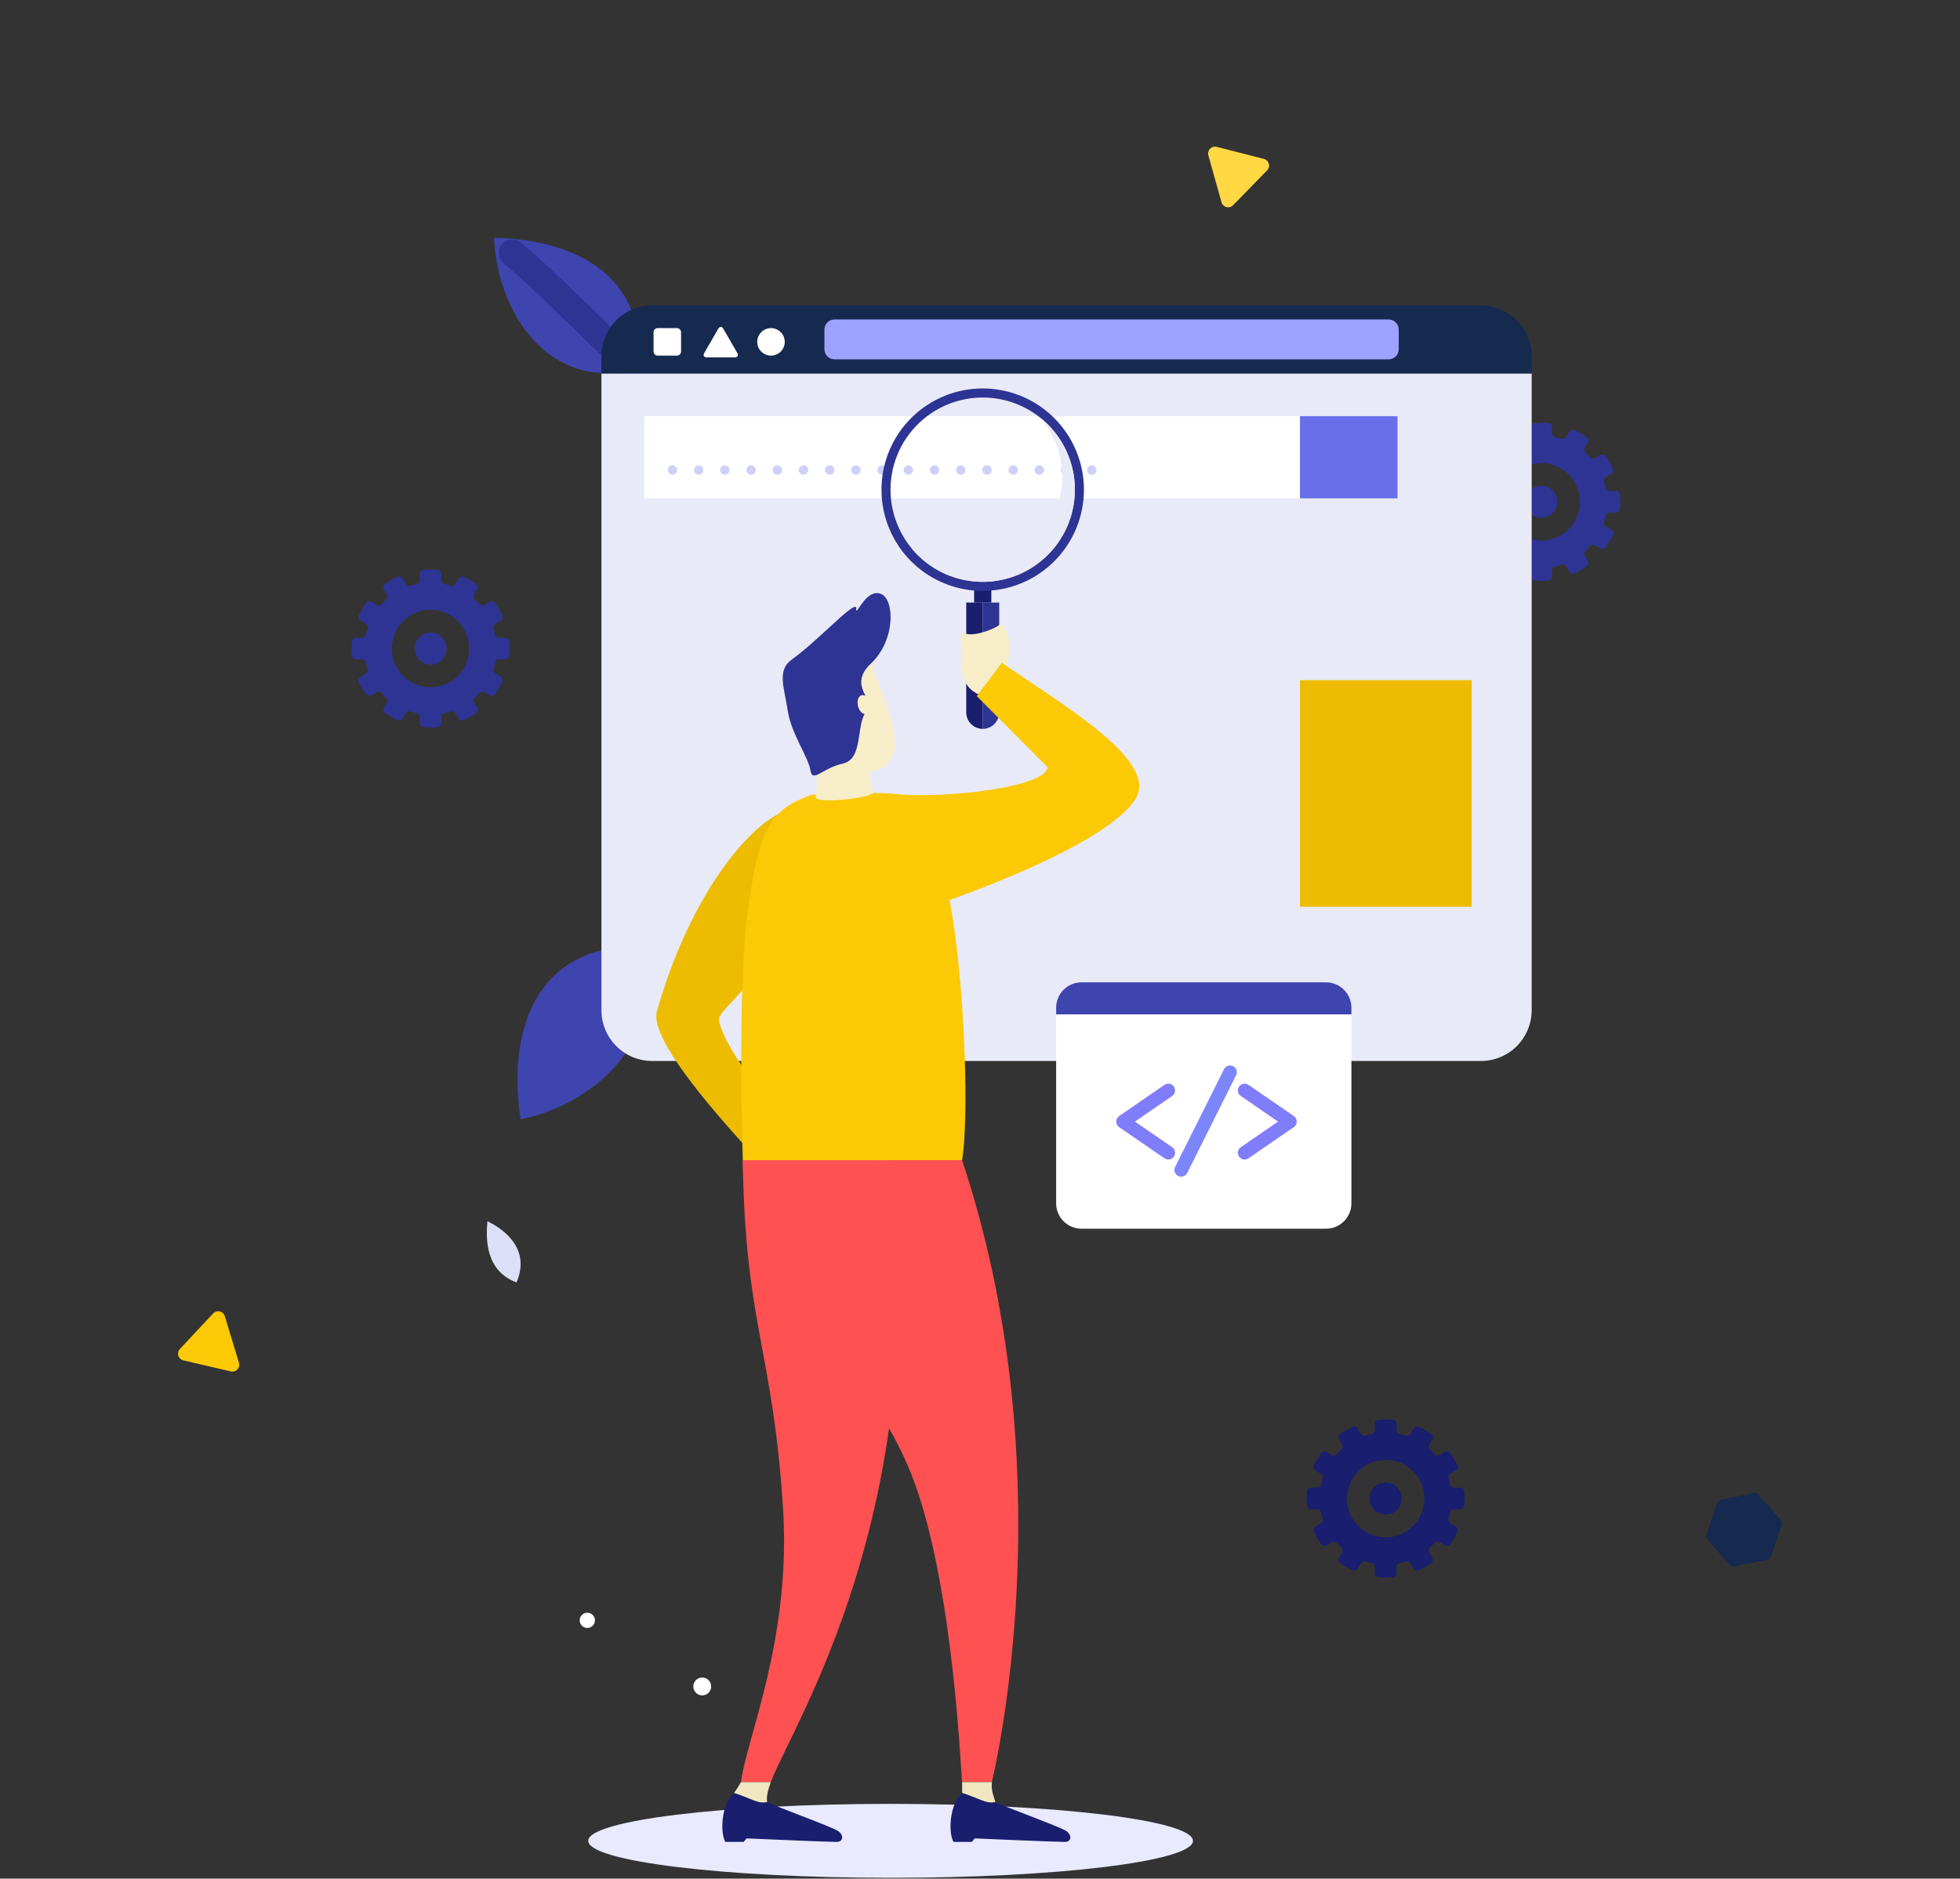 <svg width="145" height="139" viewBox="0 0 145 139" fill="none" xmlns="http://www.w3.org/2000/svg">
<rect x="0" y="0" width="145" height="139" fill="#333333" stroke="none"/>
<path d="M43.518 136.203C43.518 134.692 53.533 133.467 65.887 133.467C78.241 133.467 88.256 134.692 88.256 136.203C88.256 137.715 78.241 138.939 65.887 138.939C53.533 138.939 43.518 137.715 43.518 136.203Z" fill="#E9EAFF"/>
<path d="M38.212 94.887C35.928 94.027 35.937 91.724 36.057 90.361C36.736 90.677 39.407 92.116 38.212 94.887Z" fill="#DDDFF8"/>
<path d="M51.951 125.44C52.316 125.44 52.612 125.144 52.612 124.78C52.612 124.415 52.316 124.119 51.951 124.119C51.587 124.119 51.291 124.415 51.291 124.78C51.291 125.144 51.587 125.44 51.951 125.44Z" fill="white"/>
<path d="M44.014 119.888C44.014 119.776 43.981 119.667 43.919 119.575C43.857 119.482 43.769 119.41 43.666 119.367C43.563 119.324 43.45 119.313 43.34 119.335C43.231 119.357 43.131 119.411 43.052 119.489C42.973 119.568 42.919 119.669 42.898 119.778C42.876 119.887 42.887 120.001 42.93 120.104C42.972 120.207 43.045 120.295 43.137 120.357C43.23 120.418 43.339 120.452 43.45 120.452C43.524 120.452 43.598 120.437 43.666 120.409C43.734 120.38 43.797 120.339 43.849 120.286C43.901 120.234 43.943 120.172 43.971 120.104C43.999 120.035 44.014 119.962 44.014 119.888Z" fill="white"/>
<path d="M46.796 70.046C40.367 70.09 37.41 75.329 38.51 82.821C44.305 81.622 49.81 76.396 46.796 70.046ZM47.05 27.278C48.031 21.328 43.657 17.763 36.557 17.59C36.745 23.137 40.702 29.056 47.05 27.278Z" fill="#3E45AF"/>
<path d="M47.049 27.277C45.09 25.666 40.867 21.18 37.897 18.715" stroke="#2E3494" stroke-width="2" stroke-linecap="round" stroke-linejoin="round"/>
<path d="M108.497 36.326C108.423 36.325 108.351 36.353 108.296 36.403C108.241 36.452 108.207 36.521 108.2 36.595C108.184 36.77 108.176 36.947 108.176 37.126C108.176 37.304 108.184 37.481 108.2 37.656C108.207 37.73 108.241 37.799 108.296 37.848C108.351 37.898 108.423 37.926 108.497 37.925H108.955C109.024 37.926 109.09 37.949 109.143 37.993C109.196 38.036 109.233 38.096 109.247 38.163C109.28 38.316 109.32 38.467 109.367 38.614C109.388 38.679 109.387 38.75 109.362 38.813C109.338 38.877 109.293 38.931 109.234 38.965L108.836 39.195C108.772 39.232 108.723 39.291 108.701 39.362C108.678 39.433 108.683 39.509 108.714 39.577C108.862 39.898 109.04 40.206 109.245 40.496C109.288 40.556 109.352 40.598 109.424 40.614C109.497 40.629 109.573 40.617 109.637 40.58L110.034 40.351C110.093 40.317 110.162 40.304 110.23 40.315C110.297 40.326 110.359 40.359 110.405 40.41C110.51 40.526 110.62 40.636 110.735 40.741C110.786 40.787 110.82 40.848 110.831 40.916C110.842 40.983 110.829 41.052 110.795 41.112L110.566 41.509C110.528 41.573 110.516 41.649 110.532 41.721C110.548 41.794 110.59 41.858 110.65 41.901C110.94 42.105 111.247 42.283 111.569 42.432C111.636 42.463 111.713 42.467 111.784 42.445C111.854 42.422 111.914 42.374 111.951 42.31L112.18 41.912C112.215 41.853 112.268 41.807 112.332 41.783C112.396 41.759 112.466 41.757 112.531 41.778C112.679 41.825 112.829 41.866 112.983 41.899C113.05 41.913 113.11 41.95 113.153 42.002C113.196 42.056 113.22 42.122 113.22 42.19V42.649C113.22 42.723 113.247 42.794 113.297 42.849C113.347 42.904 113.415 42.939 113.489 42.946C113.664 42.962 113.841 42.97 114.02 42.97C114.199 42.97 114.376 42.962 114.551 42.946C114.625 42.939 114.693 42.904 114.743 42.849C114.793 42.794 114.82 42.723 114.82 42.649V42.19C114.82 42.122 114.844 42.056 114.887 42.002C114.93 41.95 114.99 41.913 115.057 41.899C115.211 41.866 115.361 41.826 115.509 41.778C115.574 41.757 115.644 41.759 115.708 41.783C115.772 41.807 115.825 41.853 115.86 41.912L116.089 42.31C116.126 42.374 116.186 42.422 116.257 42.445C116.327 42.467 116.404 42.463 116.471 42.432C116.793 42.283 117.101 42.105 117.39 41.901C117.45 41.858 117.492 41.794 117.508 41.721C117.524 41.649 117.512 41.573 117.475 41.509L117.245 41.112C117.211 41.052 117.199 40.983 117.209 40.916C117.22 40.848 117.254 40.787 117.305 40.741C117.42 40.636 117.53 40.526 117.635 40.41C117.681 40.359 117.743 40.326 117.81 40.315C117.878 40.304 117.947 40.317 118.006 40.351L118.403 40.58C118.468 40.617 118.543 40.629 118.616 40.614C118.688 40.598 118.752 40.556 118.795 40.496C119 40.206 119.178 39.898 119.327 39.577C119.357 39.509 119.362 39.433 119.339 39.362C119.317 39.291 119.268 39.232 119.204 39.195L118.807 38.965C118.748 38.931 118.702 38.877 118.678 38.813C118.653 38.75 118.652 38.679 118.673 38.614C118.72 38.467 118.76 38.316 118.793 38.163C118.807 38.096 118.844 38.036 118.897 37.993C118.95 37.949 119.016 37.926 119.085 37.925H119.543C119.617 37.926 119.689 37.898 119.744 37.848C119.799 37.799 119.833 37.73 119.84 37.656C119.856 37.481 119.864 37.305 119.864 37.126C119.864 36.947 119.856 36.77 119.84 36.595C119.833 36.521 119.799 36.452 119.744 36.403C119.689 36.353 119.617 36.325 119.543 36.326H119.085C119.016 36.325 118.95 36.302 118.897 36.258C118.844 36.215 118.807 36.155 118.793 36.088C118.76 35.935 118.72 35.784 118.673 35.636C118.652 35.572 118.653 35.501 118.678 35.438C118.702 35.374 118.748 35.32 118.807 35.286L119.204 35.056C119.268 35.019 119.317 34.96 119.339 34.889C119.362 34.818 119.357 34.742 119.327 34.674C119.178 34.353 119 34.045 118.795 33.755C118.752 33.695 118.688 33.653 118.616 33.638C118.543 33.622 118.468 33.634 118.403 33.671L118.006 33.901C117.947 33.934 117.878 33.947 117.81 33.936C117.743 33.925 117.681 33.892 117.635 33.841C117.531 33.725 117.42 33.615 117.305 33.51C117.254 33.465 117.22 33.403 117.209 33.335C117.199 33.268 117.211 33.199 117.245 33.139L117.475 32.742C117.512 32.678 117.524 32.602 117.508 32.53C117.492 32.458 117.45 32.394 117.39 32.35C117.101 32.146 116.793 31.968 116.471 31.819C116.404 31.788 116.327 31.784 116.257 31.806C116.186 31.829 116.126 31.877 116.089 31.942L115.86 32.339C115.825 32.398 115.772 32.444 115.708 32.468C115.644 32.492 115.574 32.494 115.509 32.473C115.361 32.426 115.211 32.386 115.057 32.352C114.99 32.338 114.93 32.302 114.887 32.248C114.844 32.196 114.82 32.129 114.82 32.061V31.602C114.82 31.528 114.793 31.457 114.743 31.402C114.693 31.347 114.625 31.312 114.551 31.305C114.376 31.29 114.199 31.282 114.02 31.281C113.841 31.281 113.664 31.289 113.489 31.305C113.415 31.312 113.347 31.347 113.297 31.402C113.247 31.457 113.22 31.528 113.22 31.602V32.061C113.22 32.129 113.196 32.196 113.153 32.248C113.11 32.302 113.05 32.338 112.983 32.352C112.829 32.385 112.679 32.425 112.531 32.473C112.466 32.494 112.396 32.492 112.332 32.468C112.268 32.444 112.215 32.398 112.18 32.339L111.951 31.942C111.914 31.877 111.854 31.829 111.784 31.806C111.713 31.784 111.636 31.788 111.569 31.819C111.247 31.968 110.94 32.146 110.65 32.35C110.59 32.394 110.548 32.458 110.532 32.53C110.516 32.602 110.528 32.678 110.566 32.742L110.795 33.139C110.829 33.199 110.842 33.268 110.831 33.335C110.82 33.403 110.786 33.465 110.735 33.51C110.62 33.615 110.51 33.725 110.405 33.841C110.359 33.892 110.297 33.925 110.23 33.936C110.162 33.947 110.093 33.934 110.034 33.901L109.637 33.671C109.573 33.634 109.497 33.622 109.424 33.638C109.352 33.653 109.288 33.695 109.245 33.755C109.04 34.045 108.862 34.353 108.714 34.674C108.683 34.742 108.678 34.818 108.701 34.889C108.723 34.96 108.772 35.019 108.836 35.056L109.234 35.286C109.293 35.32 109.338 35.374 109.362 35.438C109.387 35.501 109.388 35.572 109.367 35.636C109.32 35.784 109.28 35.935 109.247 36.088C109.233 36.155 109.196 36.215 109.143 36.258C109.09 36.302 109.024 36.325 108.955 36.326H108.497ZM114.02 34.262C114.586 34.262 115.14 34.43 115.611 34.745C116.082 35.059 116.449 35.507 116.666 36.03C116.882 36.553 116.939 37.129 116.829 37.684C116.718 38.24 116.445 38.75 116.045 39.15C115.644 39.551 115.134 39.824 114.579 39.934C114.023 40.045 113.447 39.988 112.924 39.771C112.401 39.554 111.954 39.187 111.639 38.717C111.324 38.246 111.156 37.692 111.156 37.126C111.156 36.749 111.23 36.377 111.374 36.03C111.518 35.682 111.729 35.367 111.995 35.101C112.261 34.835 112.577 34.624 112.924 34.48C113.272 34.336 113.644 34.262 114.02 34.262Z" fill="#2E3494"/>
<path d="M112.832 37.125C112.832 36.889 112.902 36.66 113.032 36.464C113.163 36.269 113.349 36.116 113.566 36.026C113.783 35.936 114.022 35.913 114.253 35.958C114.483 36.004 114.695 36.117 114.862 36.284C115.028 36.45 115.141 36.662 115.187 36.893C115.233 37.123 115.209 37.362 115.119 37.58C115.029 37.797 114.877 37.983 114.681 38.113C114.486 38.244 114.256 38.314 114.021 38.314C113.706 38.314 113.403 38.188 113.18 37.965C112.957 37.742 112.832 37.44 112.832 37.125ZM26.329 47.185C26.255 47.184 26.183 47.212 26.128 47.262C26.073 47.312 26.039 47.38 26.032 47.454C26.016 47.629 26.008 47.806 26.008 47.985C26.008 48.163 26.016 48.34 26.032 48.515C26.039 48.589 26.073 48.658 26.128 48.707C26.183 48.757 26.255 48.785 26.329 48.785H26.788C26.856 48.785 26.922 48.808 26.975 48.852C27.028 48.895 27.065 48.955 27.079 49.022C27.112 49.175 27.152 49.326 27.199 49.474C27.221 49.538 27.219 49.609 27.195 49.673C27.17 49.736 27.125 49.79 27.066 49.824L26.668 50.054C26.604 50.091 26.555 50.151 26.533 50.221C26.51 50.292 26.515 50.368 26.546 50.436C26.695 50.758 26.872 51.065 27.077 51.355C27.12 51.415 27.184 51.457 27.256 51.473C27.329 51.488 27.405 51.476 27.469 51.439L27.866 51.21C27.925 51.176 27.994 51.163 28.062 51.174C28.129 51.185 28.191 51.218 28.237 51.269C28.342 51.385 28.452 51.495 28.567 51.6C28.618 51.646 28.652 51.707 28.663 51.775C28.674 51.842 28.661 51.911 28.627 51.971L28.398 52.368C28.36 52.432 28.349 52.508 28.364 52.58C28.38 52.653 28.422 52.717 28.482 52.76C28.772 52.964 29.079 53.142 29.401 53.291C29.468 53.322 29.545 53.326 29.616 53.304C29.686 53.281 29.746 53.233 29.783 53.169L30.012 52.771C30.047 52.712 30.1 52.666 30.164 52.642C30.228 52.618 30.298 52.616 30.363 52.637C30.511 52.684 30.661 52.725 30.815 52.758C30.882 52.772 30.942 52.809 30.985 52.861C31.028 52.914 31.052 52.981 31.052 53.049V53.508C31.052 53.582 31.079 53.654 31.129 53.708C31.179 53.763 31.247 53.798 31.321 53.805C31.496 53.821 31.673 53.829 31.852 53.829C32.031 53.829 32.208 53.821 32.383 53.805C32.457 53.798 32.525 53.763 32.575 53.708C32.625 53.654 32.652 53.582 32.652 53.508V53.049C32.652 52.981 32.676 52.914 32.719 52.861C32.762 52.809 32.822 52.772 32.889 52.758C33.043 52.725 33.193 52.685 33.341 52.637C33.406 52.616 33.476 52.618 33.54 52.642C33.604 52.666 33.657 52.712 33.692 52.771L33.921 53.169C33.958 53.233 34.018 53.281 34.089 53.304C34.159 53.326 34.236 53.322 34.303 53.291C34.625 53.142 34.933 52.964 35.222 52.76C35.282 52.717 35.325 52.653 35.34 52.58C35.356 52.508 35.344 52.432 35.307 52.368L35.077 51.971C35.043 51.911 35.031 51.842 35.041 51.775C35.052 51.707 35.086 51.646 35.137 51.6C35.252 51.495 35.362 51.385 35.468 51.269C35.513 51.218 35.575 51.185 35.642 51.174C35.71 51.163 35.779 51.176 35.838 51.21L36.236 51.439C36.3 51.476 36.375 51.488 36.448 51.473C36.52 51.457 36.584 51.415 36.627 51.355C36.832 51.065 37.01 50.758 37.159 50.436C37.189 50.368 37.194 50.292 37.171 50.221C37.149 50.15 37.1 50.091 37.036 50.054L36.639 49.824C36.58 49.79 36.534 49.736 36.51 49.673C36.485 49.609 36.484 49.538 36.505 49.474C36.552 49.326 36.592 49.175 36.625 49.022C36.639 48.955 36.676 48.895 36.729 48.852C36.782 48.808 36.848 48.785 36.917 48.785H37.375C37.45 48.785 37.521 48.757 37.576 48.707C37.631 48.658 37.665 48.589 37.672 48.515C37.688 48.34 37.696 48.164 37.696 47.985C37.696 47.806 37.688 47.629 37.672 47.454C37.665 47.38 37.631 47.312 37.576 47.262C37.521 47.212 37.45 47.184 37.375 47.185H36.917C36.848 47.184 36.782 47.161 36.729 47.117C36.676 47.074 36.639 47.014 36.625 46.947C36.592 46.794 36.552 46.643 36.505 46.495C36.484 46.431 36.485 46.36 36.51 46.297C36.534 46.233 36.58 46.179 36.639 46.145L37.036 45.915C37.1 45.878 37.149 45.819 37.171 45.748C37.194 45.677 37.189 45.601 37.159 45.533C37.01 45.212 36.832 44.904 36.627 44.614C36.584 44.554 36.52 44.512 36.448 44.497C36.375 44.481 36.3 44.493 36.236 44.53L35.838 44.76C35.779 44.794 35.71 44.806 35.642 44.795C35.575 44.784 35.513 44.751 35.468 44.7C35.363 44.584 35.252 44.474 35.137 44.369C35.086 44.324 35.052 44.262 35.041 44.194C35.031 44.127 35.043 44.058 35.077 43.998L35.307 43.601C35.344 43.537 35.356 43.461 35.34 43.389C35.325 43.317 35.282 43.253 35.222 43.209C34.933 43.005 34.625 42.827 34.303 42.678C34.236 42.647 34.159 42.643 34.089 42.665C34.018 42.688 33.958 42.736 33.921 42.801L33.692 43.198C33.657 43.257 33.604 43.303 33.54 43.327C33.476 43.351 33.406 43.353 33.341 43.332C33.193 43.285 33.043 43.245 32.889 43.211C32.822 43.197 32.762 43.161 32.719 43.108C32.676 43.054 32.652 42.988 32.652 42.92V42.461C32.652 42.387 32.625 42.316 32.575 42.261C32.525 42.206 32.457 42.171 32.383 42.164C32.208 42.148 32.031 42.141 31.852 42.14C31.673 42.14 31.496 42.148 31.321 42.164C31.247 42.171 31.179 42.206 31.129 42.261C31.079 42.316 31.052 42.387 31.052 42.461V42.92C31.052 42.988 31.028 43.054 30.985 43.108C30.942 43.161 30.882 43.197 30.815 43.211C30.662 43.244 30.511 43.285 30.363 43.332C30.298 43.353 30.228 43.351 30.164 43.327C30.1 43.303 30.047 43.257 30.012 43.198L29.783 42.801C29.746 42.736 29.686 42.688 29.616 42.665C29.545 42.643 29.468 42.647 29.401 42.678C29.079 42.827 28.772 43.005 28.482 43.209C28.422 43.253 28.38 43.317 28.364 43.389C28.349 43.461 28.36 43.537 28.398 43.601L28.627 43.998C28.661 44.058 28.674 44.127 28.663 44.194C28.652 44.262 28.618 44.324 28.567 44.369C28.452 44.474 28.342 44.584 28.237 44.7C28.191 44.751 28.129 44.784 28.062 44.795C27.994 44.806 27.925 44.794 27.866 44.76L27.469 44.53C27.405 44.493 27.329 44.481 27.256 44.496C27.184 44.512 27.12 44.554 27.077 44.614C26.872 44.904 26.695 45.212 26.546 45.533C26.515 45.601 26.51 45.677 26.533 45.748C26.555 45.819 26.604 45.878 26.668 45.915L27.066 46.145C27.125 46.179 27.17 46.233 27.195 46.297C27.219 46.36 27.221 46.431 27.199 46.495C27.152 46.643 27.112 46.794 27.079 46.947C27.065 47.014 27.028 47.074 26.975 47.117C26.922 47.161 26.856 47.184 26.788 47.185H26.329ZM31.852 45.121C32.419 45.121 32.972 45.289 33.443 45.604C33.914 45.918 34.281 46.365 34.498 46.889C34.714 47.412 34.771 47.988 34.661 48.543C34.55 49.099 34.277 49.609 33.877 50.009C33.476 50.41 32.966 50.683 32.411 50.793C31.855 50.904 31.279 50.847 30.756 50.63C30.233 50.413 29.786 50.046 29.471 49.575C29.156 49.105 28.988 48.551 28.988 47.985C28.988 47.608 29.062 47.236 29.206 46.889C29.35 46.541 29.561 46.226 29.827 45.96C30.093 45.694 30.409 45.483 30.756 45.339C31.104 45.195 31.476 45.121 31.852 45.121Z" fill="#2E3494"/>
<path d="M31.851 49.175C32.508 49.175 33.04 48.642 33.04 47.986C33.04 47.329 32.508 46.797 31.851 46.797C31.194 46.797 30.662 47.329 30.662 47.986C30.662 48.642 31.194 49.175 31.851 49.175Z" fill="#2E3494"/>
<path d="M44.494 27.631V74.756C44.497 75.749 44.893 76.7 45.595 77.402C46.297 78.104 47.248 78.499 48.24 78.502H109.566C110.559 78.499 111.51 78.104 112.212 77.402C112.914 76.7 113.309 75.749 113.312 74.756V27.631H44.494Z" fill="#E9EAF7"/>
<path d="M113.312 26.34C113.309 25.347 112.914 24.396 112.212 23.694C111.51 22.992 110.559 22.597 109.566 22.594H48.24C47.248 22.597 46.297 22.992 45.595 23.694C44.893 24.396 44.497 25.347 44.494 26.34V27.631H113.312V26.34Z" fill="#16294f"/>
<path d="M56.02 25.294C56.02 25.093 56.079 24.896 56.191 24.729C56.303 24.561 56.462 24.431 56.648 24.354C56.834 24.277 57.039 24.257 57.236 24.296C57.434 24.335 57.615 24.432 57.758 24.575C57.9 24.717 57.997 24.898 58.036 25.096C58.076 25.293 58.056 25.498 57.978 25.684C57.901 25.87 57.771 26.029 57.603 26.141C57.436 26.253 57.239 26.312 57.038 26.312C56.768 26.312 56.509 26.205 56.318 26.014C56.127 25.823 56.02 25.564 56.02 25.294ZM52.283 26.441C52.079 26.441 51.996 26.297 52.098 26.121L53.138 24.32C53.239 24.143 53.406 24.143 53.508 24.32L54.547 26.121C54.649 26.297 54.566 26.441 54.362 26.441H52.283ZM48.658 24.276H50.077C50.159 24.276 50.238 24.309 50.295 24.367C50.353 24.425 50.386 24.503 50.386 24.585V26.004C50.386 26.086 50.353 26.164 50.295 26.222C50.238 26.28 50.159 26.312 50.077 26.312H48.658C48.576 26.312 48.498 26.28 48.44 26.222C48.382 26.164 48.35 26.086 48.35 26.004V24.585C48.35 24.503 48.382 24.424 48.44 24.367C48.498 24.309 48.576 24.276 48.658 24.276Z" fill="white"/>
<path d="M61.739 23.635H102.729C102.928 23.635 103.118 23.714 103.259 23.854C103.399 23.995 103.478 24.185 103.478 24.384V25.84C103.478 26.039 103.399 26.229 103.259 26.37C103.118 26.51 102.928 26.589 102.729 26.589H61.739C61.541 26.589 61.35 26.51 61.21 26.37C61.069 26.229 60.99 26.039 60.99 25.84V24.384C60.99 24.185 61.069 23.995 61.21 23.854C61.35 23.714 61.541 23.635 61.739 23.635Z" fill="#9CA2FF"/>
<path d="M96.172 30.791H47.652V36.872H96.172V30.791Z" fill="white"/>
<path d="M103.386 30.791H96.172V36.872H103.386V30.791Z" fill="#676FE9"/>
<path d="M49.4 34.777C49.4 34.708 49.421 34.64 49.459 34.583C49.497 34.526 49.552 34.481 49.615 34.455C49.679 34.428 49.749 34.421 49.817 34.435C49.884 34.448 49.947 34.481 49.995 34.53C50.044 34.579 50.077 34.641 50.091 34.709C50.104 34.776 50.097 34.846 50.071 34.91C50.044 34.974 50 35.028 49.942 35.066C49.885 35.105 49.818 35.125 49.749 35.125C49.703 35.125 49.658 35.116 49.615 35.099C49.573 35.081 49.535 35.055 49.502 35.023C49.47 34.991 49.444 34.952 49.427 34.91C49.409 34.868 49.4 34.822 49.4 34.777ZM51.339 34.777C51.339 34.708 51.36 34.64 51.398 34.583C51.436 34.526 51.491 34.481 51.554 34.455C51.618 34.428 51.688 34.421 51.756 34.435C51.823 34.448 51.885 34.481 51.934 34.53C51.983 34.579 52.016 34.641 52.029 34.709C52.043 34.776 52.036 34.846 52.01 34.91C51.983 34.974 51.939 35.028 51.881 35.066C51.824 35.105 51.757 35.125 51.688 35.125C51.595 35.125 51.507 35.088 51.441 35.023C51.376 34.958 51.339 34.869 51.339 34.777ZM53.278 34.777C53.278 34.708 53.298 34.64 53.337 34.583C53.375 34.526 53.429 34.481 53.493 34.455C53.557 34.428 53.627 34.421 53.694 34.435C53.762 34.448 53.824 34.481 53.873 34.53C53.922 34.579 53.955 34.641 53.968 34.709C53.982 34.776 53.975 34.846 53.949 34.91C53.922 34.974 53.877 35.028 53.82 35.066C53.763 35.105 53.695 35.125 53.627 35.125C53.581 35.125 53.535 35.116 53.493 35.099C53.451 35.081 53.413 35.055 53.38 35.023C53.348 34.991 53.322 34.952 53.305 34.91C53.287 34.868 53.278 34.822 53.278 34.777ZM55.217 34.777C55.217 34.708 55.237 34.64 55.276 34.583C55.314 34.526 55.368 34.481 55.432 34.455C55.496 34.428 55.566 34.421 55.633 34.435C55.701 34.448 55.763 34.481 55.812 34.53C55.861 34.579 55.894 34.641 55.907 34.709C55.921 34.776 55.914 34.846 55.887 34.91C55.861 34.974 55.816 35.028 55.759 35.066C55.702 35.105 55.634 35.125 55.565 35.125C55.52 35.125 55.474 35.116 55.432 35.099C55.39 35.081 55.351 35.055 55.319 35.023C55.287 34.991 55.261 34.952 55.243 34.91C55.226 34.868 55.217 34.822 55.217 34.777ZM57.156 34.777C57.156 34.708 57.176 34.64 57.215 34.583C57.253 34.526 57.307 34.481 57.371 34.455C57.435 34.428 57.505 34.421 57.572 34.435C57.64 34.448 57.702 34.481 57.751 34.53C57.799 34.579 57.833 34.641 57.846 34.709C57.859 34.776 57.852 34.846 57.826 34.91C57.8 34.974 57.755 35.028 57.698 35.066C57.641 35.105 57.573 35.125 57.504 35.125C57.412 35.125 57.323 35.088 57.258 35.023C57.193 34.958 57.156 34.869 57.156 34.777ZM59.095 34.777C59.095 34.708 59.115 34.64 59.153 34.583C59.192 34.526 59.246 34.481 59.31 34.455C59.373 34.428 59.443 34.421 59.511 34.435C59.579 34.448 59.641 34.481 59.689 34.53C59.738 34.579 59.771 34.641 59.785 34.709C59.798 34.776 59.791 34.846 59.765 34.91C59.739 34.974 59.694 35.028 59.637 35.066C59.579 35.105 59.512 35.125 59.443 35.125C59.351 35.125 59.262 35.088 59.197 35.023C59.131 34.958 59.095 34.869 59.095 34.777ZM61.033 34.777C61.033 34.708 61.054 34.64 61.092 34.583C61.13 34.526 61.185 34.481 61.249 34.455C61.312 34.428 61.382 34.421 61.45 34.435C61.517 34.448 61.58 34.481 61.628 34.53C61.677 34.579 61.71 34.641 61.724 34.709C61.737 34.776 61.73 34.846 61.704 34.91C61.678 34.974 61.633 35.028 61.575 35.066C61.518 35.105 61.451 35.125 61.382 35.125C61.336 35.125 61.291 35.116 61.249 35.099C61.206 35.081 61.168 35.055 61.136 35.023C61.103 34.991 61.078 34.952 61.06 34.91C61.042 34.868 61.033 34.822 61.033 34.777ZM62.972 34.777C62.972 34.708 62.993 34.64 63.031 34.583C63.069 34.526 63.124 34.481 63.187 34.455C63.251 34.428 63.321 34.421 63.389 34.435C63.456 34.448 63.518 34.481 63.567 34.53C63.616 34.579 63.649 34.641 63.663 34.709C63.676 34.776 63.669 34.846 63.643 34.91C63.616 34.974 63.572 35.028 63.514 35.066C63.457 35.105 63.39 35.125 63.321 35.125C63.228 35.125 63.14 35.088 63.074 35.023C63.009 34.958 62.972 34.869 62.972 34.777ZM64.911 34.777C64.911 34.708 64.932 34.64 64.97 34.583C65.008 34.526 65.063 34.481 65.126 34.455C65.19 34.428 65.26 34.421 65.328 34.435C65.395 34.448 65.457 34.481 65.506 34.53C65.555 34.579 65.588 34.641 65.602 34.709C65.615 34.776 65.608 34.846 65.582 34.91C65.555 34.974 65.51 35.028 65.453 35.066C65.396 35.105 65.328 35.125 65.26 35.125C65.167 35.125 65.079 35.088 65.013 35.023C64.948 34.958 64.911 34.869 64.911 34.777ZM66.85 34.777C66.85 34.708 66.87 34.64 66.909 34.583C66.947 34.526 67.001 34.481 67.065 34.455C67.129 34.428 67.199 34.421 67.266 34.435C67.334 34.448 67.396 34.481 67.445 34.53C67.494 34.579 67.527 34.641 67.54 34.709C67.554 34.776 67.547 34.846 67.52 34.91C67.494 34.974 67.449 35.028 67.392 35.066C67.335 35.105 67.267 35.125 67.198 35.125C67.106 35.125 67.017 35.088 66.952 35.023C66.887 34.958 66.85 34.869 66.85 34.777ZM68.789 34.777C68.789 34.708 68.809 34.64 68.847 34.583C68.886 34.526 68.94 34.481 69.004 34.454C69.067 34.428 69.138 34.421 69.205 34.434C69.273 34.448 69.335 34.481 69.384 34.53C69.433 34.578 69.466 34.641 69.479 34.708C69.493 34.776 69.486 34.846 69.46 34.91C69.433 34.974 69.388 35.028 69.331 35.066C69.274 35.105 69.206 35.125 69.137 35.125C69.045 35.125 68.956 35.088 68.891 35.023C68.826 34.958 68.789 34.869 68.789 34.777ZM70.728 34.777C70.728 34.708 70.748 34.64 70.786 34.583C70.825 34.526 70.879 34.481 70.943 34.454C71.007 34.428 71.077 34.421 71.144 34.434C71.212 34.448 71.274 34.481 71.323 34.53C71.371 34.579 71.405 34.641 71.418 34.708C71.432 34.776 71.425 34.846 71.398 34.91C71.372 34.974 71.327 35.028 71.27 35.066C71.213 35.105 71.145 35.125 71.076 35.125C70.984 35.125 70.895 35.088 70.83 35.023C70.764 34.958 70.728 34.869 70.728 34.777ZM72.667 34.777C72.667 34.708 72.687 34.64 72.725 34.583C72.764 34.526 72.818 34.481 72.882 34.454C72.945 34.428 73.016 34.421 73.083 34.434C73.151 34.448 73.213 34.481 73.262 34.53C73.311 34.579 73.344 34.641 73.357 34.708C73.371 34.776 73.364 34.846 73.337 34.91C73.311 34.974 73.266 35.028 73.209 35.066C73.152 35.105 73.084 35.125 73.015 35.125C72.923 35.125 72.834 35.088 72.769 35.023C72.703 34.958 72.667 34.869 72.667 34.777ZM74.606 34.777C74.606 34.708 74.626 34.64 74.664 34.583C74.703 34.526 74.757 34.481 74.821 34.454C74.884 34.428 74.954 34.421 75.022 34.434C75.09 34.448 75.152 34.481 75.201 34.53C75.249 34.579 75.283 34.641 75.296 34.708C75.31 34.776 75.303 34.846 75.276 34.91C75.25 34.974 75.205 35.028 75.148 35.066C75.091 35.105 75.023 35.125 74.954 35.125C74.862 35.125 74.773 35.088 74.708 35.023C74.642 34.958 74.606 34.869 74.606 34.777ZM76.544 34.777C76.544 34.708 76.565 34.64 76.603 34.583C76.641 34.526 76.696 34.481 76.76 34.454C76.823 34.428 76.893 34.421 76.961 34.434C77.029 34.448 77.091 34.481 77.14 34.53C77.188 34.579 77.222 34.641 77.235 34.708C77.249 34.776 77.242 34.846 77.215 34.91C77.189 34.974 77.144 35.028 77.087 35.066C77.029 35.105 76.962 35.125 76.893 35.125C76.801 35.125 76.712 35.088 76.647 35.023C76.581 34.958 76.544 34.869 76.544 34.777ZM78.483 34.777C78.483 34.708 78.504 34.64 78.542 34.583C78.58 34.526 78.635 34.481 78.698 34.454C78.762 34.428 78.832 34.421 78.9 34.434C78.968 34.448 79.03 34.481 79.079 34.53C79.127 34.579 79.16 34.641 79.174 34.708C79.187 34.776 79.18 34.846 79.154 34.91C79.128 34.974 79.083 35.028 79.026 35.066C78.968 35.105 78.901 35.125 78.832 35.125C78.74 35.125 78.651 35.088 78.586 35.023C78.52 34.958 78.483 34.869 78.483 34.777ZM80.422 34.777C80.422 34.708 80.443 34.64 80.481 34.583C80.519 34.526 80.574 34.481 80.638 34.454C80.701 34.428 80.771 34.421 80.839 34.434C80.907 34.448 80.969 34.481 81.017 34.53C81.066 34.579 81.1 34.641 81.113 34.708C81.126 34.776 81.12 34.846 81.093 34.91C81.067 34.974 81.022 35.028 80.965 35.066C80.907 35.105 80.84 35.125 80.771 35.125C80.678 35.125 80.59 35.088 80.525 35.023C80.459 34.958 80.422 34.869 80.422 34.777Z" fill="#CED0F8"/>
<path d="M108.878 50.326H96.172V67.09H108.878V50.326Z" fill="#EDBC00"/>
<g style="mix-blend-mode:multiply">
<path d="M92.613 39.494H108.878" stroke="#E9EAF7" stroke-width="4"/>
<path d="M52.435 39.494H89.055" stroke="#E9EAF7" stroke-width="4"/>
<path d="M68.356 41.617H108.877" stroke="#E9EAF7" stroke-width="4"/>
<path d="M47.652 41.617H62.675" stroke="#E9EAF7" stroke-width="4"/>
<path d="M80.844 43.74H108.878" stroke="#E9EAF7" stroke-width="4"/>
<path d="M47.652 43.74H77.909" stroke="#E9EAF7" stroke-width="4"/>
<path d="M47.652 45.863H108.878" stroke="#E9EAF7" stroke-width="4"/>
<path d="M47.652 47.984H108.878" stroke="#E9EAF7" stroke-width="4"/>
<path d="M79.127 52.23H92.707" stroke="#E9EAF7" stroke-width="4"/>
<path d="M52.435 52.23H73.227" stroke="#E9EAF7" stroke-width="4"/>
<path d="M47.652 54.353H92.707" stroke="#E9EAF7" stroke-width="4"/>
<path d="M47.652 56.477H92.707" stroke="#E9EAF7" stroke-width="4"/>
<path d="M47.652 58.6H92.707" stroke="#E9EAF7" stroke-width="4"/>
<path d="M85.59 60.723H92.707" stroke="#E9EAF7" stroke-width="4"/>
<path d="M47.652 60.723H83.341" stroke="#E9EAF7" stroke-width="4"/>
<path d="M76.129 62.844H92.706" stroke="#E9EAF7" stroke-width="4"/>
<path d="M47.652 62.844H72.29" stroke="#E9EAF7" stroke-width="4"/>
<path d="M47.652 64.967H88.867" stroke="#E9EAF7" stroke-width="4"/>
<path d="M47.652 67.09H92.707" stroke="#E9EAF7" stroke-width="4"/>
<path d="M79.221 69.213H92.707" stroke="#E9EAF7" stroke-width="4"/>
<path d="M47.652 69.213H75.943" stroke="#E9EAF7" stroke-width="4"/>
<path d="M47.652 71.336H92.707" stroke="#E9EAF7" stroke-width="4"/>
<path d="M47.652 73.459H92.707" stroke="#E9EAF7" stroke-width="4"/>
</g>
<path d="M73.338 44.584L73.338 43.492L72.064 43.492L72.064 44.584L73.338 44.584Z" fill="#191E6F"/>
<path d="M73.922 52.707V44.584L72.701 44.584V53.928C73.025 53.928 73.335 53.799 73.564 53.57C73.793 53.341 73.922 53.031 73.922 52.707Z" fill="#2E3493"/>
<path d="M71.481 44.584L71.481 52.707C71.481 53.031 71.609 53.341 71.838 53.57C72.067 53.799 72.377 53.928 72.701 53.928V44.584L71.481 44.584Z" fill="#191E6F"/>
<path d="M77.996 30.936C76.948 29.888 75.614 29.175 74.161 28.886C72.708 28.597 71.203 28.745 69.834 29.312C68.466 29.879 67.296 30.839 66.473 32.07C65.65 33.302 65.211 34.75 65.211 36.231C65.211 37.712 65.65 39.16 66.473 40.392C67.296 41.623 68.466 42.583 69.834 43.15C71.202 43.717 72.708 43.865 74.161 43.576C75.614 43.287 76.948 42.574 77.995 41.527C79.4 40.122 80.189 38.218 80.189 36.231C80.189 34.245 79.4 32.34 77.996 30.936ZM72.739 43.049C71.39 43.057 70.07 42.665 68.944 41.922C67.819 41.179 66.939 40.119 66.416 38.876C65.892 37.633 65.75 36.263 66.005 34.939C66.261 33.615 66.903 32.397 67.851 31.438C68.799 30.479 70.01 29.822 71.332 29.552C72.653 29.281 74.024 29.408 75.273 29.917C76.522 30.426 77.592 31.294 78.347 32.411C79.103 33.528 79.51 34.844 79.518 36.192C79.528 38.001 78.82 39.739 77.548 41.025C76.277 42.311 74.547 43.039 72.739 43.049Z" fill="#2E3493"/>
<g style="mix-blend-mode:multiply">
<path d="M77.001 30.941C78.085 32.243 78.644 33.902 78.572 35.594C78.499 37.287 77.799 38.891 76.608 40.096C75.418 41.3 73.821 42.018 72.13 42.11C70.438 42.202 68.773 41.661 67.459 40.593C68.067 41.324 68.822 41.92 69.674 42.342C70.526 42.764 71.458 43.003 72.408 43.044C73.358 43.085 74.307 42.926 75.192 42.579C76.077 42.231 76.88 41.702 77.549 41.026C78.218 40.349 78.737 39.541 79.075 38.651C79.412 37.762 79.56 36.812 79.509 35.862C79.457 34.913 79.207 33.984 78.775 33.137C78.344 32.289 77.739 31.541 77.001 30.941Z" fill="#E9EAF7"/>
</g>
<path d="M55.347 79.422C54.347 78.252 53.185 76.143 53.185 75.371C53.497 74.434 55.333 73.465 56.221 70.993C57.597 67.16 57.555 60.244 57.555 60.244C54.838 61.644 50.832 66.916 48.6 74.821C48.127 76.493 51.287 80.544 54.918 84.565C54.974 83.661 55.22 80.776 55.347 79.422Z" fill="#EDBC00"/>
<path d="M54.954 85.844C55.104 97.986 57.207 99.935 57.934 111.701C58.526 121.294 55.226 128.623 54.815 131.863H57.02C58.641 127.565 68.981 111.869 65.935 85.844H54.954Z" fill="#FF5151"/>
<path d="M54.301 132.668C54.486 132.408 54.657 132.139 54.815 131.861H57.02C56.803 132.485 56.674 133.016 56.759 133.328C56.185 133.548 55.347 132.98 54.301 132.668Z" fill="#F0E6C0"/>
<path d="M54.301 132.668C55.347 132.98 56.185 133.548 56.759 133.329C57.062 133.548 61.534 135.158 61.99 135.469C62.455 135.788 62.387 136.282 61.894 136.282C61.173 136.282 55.235 136.021 55.235 136.021C55.115 136.151 55.017 136.282 55.017 136.282H53.66C53.255 135.581 53.365 133.475 54.301 132.668Z" fill="#191E6F"/>
<path d="M54.953 85.844C54.953 96.91 62.176 97.409 67.03 108.152C70.362 115.526 71.024 129.914 71.174 131.863H73.379C74.579 126.616 78.074 106.588 71.174 85.844H54.953Z" fill="#FF5151"/>
<path d="M71.182 132.668C71.176 132.302 71.176 131.861 71.176 131.861H73.381C73.298 132.485 73.555 133.016 73.64 133.328C73.066 133.548 72.227 132.98 71.182 132.668Z" fill="#F0E6C0"/>
<path d="M71.182 132.668C72.227 132.98 73.066 133.548 73.64 133.329C73.944 133.548 78.415 135.158 78.871 135.469C79.336 135.788 79.268 136.282 78.775 136.282C78.054 136.282 72.116 136.021 72.116 136.021C71.996 136.151 71.898 136.282 71.898 136.282H70.541C70.136 135.581 70.246 133.475 71.182 132.668Z" fill="#191E6F"/>
<path d="M60.062 58.8C56.891 59.927 56.182 61.364 55.348 67.197C54.514 73.03 54.954 85.844 54.954 85.844H71.174C71.752 82.322 71.304 71.455 70.122 65.987C69.486 63.049 69.335 58.99 66.002 58.727C63.655 58.542 60.062 58.8 60.062 58.8Z" fill="#FCC906"/>
<path d="M64.447 49.078C64.89 50.369 66.621 54.095 66.134 55.67C65.736 56.962 64.464 57.428 62.205 57.144C59.944 56.861 59.069 53.041 58.564 51.991C57.765 50.327 63.514 46.361 64.447 49.078Z" fill="#F7EDC9"/>
<path d="M64.194 56.967C64.314 57.656 64.616 58.666 64.616 58.666C64.319 59.068 59.932 59.577 60.359 58.86C60.512 57.597 60.411 54.666 60.411 54.666L64.194 56.967Z" fill="#F7EDC9"/>
<path d="M58.555 48.816C60.534 47.387 62.953 44.702 63.322 44.91C63.389 44.947 63.281 45.125 63.36 45.172C63.489 45.248 64.182 43.526 65.185 43.947C66.189 44.368 66.258 47.362 64.447 49.077C62.636 50.792 64.862 51.755 64.083 52.666C63.304 53.577 63.901 56.153 62.358 56.495C60.815 56.836 60.107 57.971 59.953 56.989C59.8 56.008 58.523 54.258 58.277 52.588C58.03 50.919 57.458 49.609 58.555 48.816Z" fill="#2E3494"/>
<path d="M63.475 52.249C63.377 51.863 63.499 51.5 63.747 51.437C63.995 51.374 64.275 51.636 64.373 52.021C64.471 52.406 64.35 52.77 64.102 52.833C63.854 52.896 63.573 52.635 63.475 52.249ZM72.373 51.363C71.645 51.037 71.044 50.289 71.174 49.006C71.304 47.722 70.698 46.699 71.481 46.894C72.263 47.089 73.72 46.446 73.922 46.244C74.797 46.244 74.746 48.473 74.505 49.103C74.263 49.734 72.373 51.363 72.373 51.363Z" fill="#F7EDC9"/>
<path d="M65.781 58.725C70.189 59.153 77.49 58.187 77.49 56.758C76.558 55.825 72.263 51.506 72.263 51.506C73.281 50.163 74.111 49.041 74.111 49.041C78.916 52.335 85.845 56.396 83.96 59.19C81.418 62.96 68.782 67.104 68.782 67.104L65.781 58.725Z" fill="#FCC906"/>
<path d="M99.977 74.555C99.975 74.058 99.777 73.583 99.426 73.232C99.075 72.881 98.6 72.683 98.103 72.682H80.006C79.51 72.683 79.034 72.881 78.683 73.232C78.332 73.583 78.134 74.058 78.133 74.555V75.051H99.977V74.555Z" fill="#3E45AF"/>
<path d="M78.133 75.051V89.039C78.134 89.536 78.332 90.011 78.683 90.362C79.034 90.713 79.51 90.911 80.006 90.912H98.103C98.6 90.911 99.075 90.713 99.426 90.362C99.777 90.011 99.975 89.536 99.977 89.039V75.051H78.133Z" fill="white"/>
<path d="M87.385 86.559L90.998 79.334" stroke="#7D85FB" stroke-linecap="round" stroke-linejoin="round"/>
<path d="M86.431 85.291L83.08 82.985L86.431 80.68" stroke="#807DFB" stroke-linecap="round" stroke-linejoin="round"/>
<path d="M92.078 80.68L95.43 82.985L92.078 85.291" stroke="#807DFB" stroke-linecap="round" stroke-linejoin="round"/>
<path d="M96.987 110.077C96.913 110.077 96.841 110.105 96.787 110.155C96.731 110.204 96.697 110.273 96.69 110.347C96.674 110.522 96.666 110.698 96.666 110.877C96.666 111.056 96.674 111.233 96.69 111.408C96.697 111.482 96.731 111.551 96.787 111.6C96.841 111.65 96.913 111.678 96.987 111.677H97.446C97.514 111.678 97.58 111.701 97.633 111.745C97.686 111.788 97.723 111.848 97.737 111.915C97.77 112.068 97.81 112.219 97.858 112.366C97.879 112.431 97.877 112.502 97.853 112.565C97.828 112.629 97.783 112.683 97.724 112.717L97.326 112.947C97.262 112.984 97.214 113.043 97.191 113.114C97.168 113.185 97.173 113.261 97.204 113.329C97.353 113.65 97.531 113.958 97.735 114.248C97.778 114.308 97.842 114.35 97.915 114.366C97.987 114.381 98.063 114.369 98.127 114.332L98.524 114.103C98.584 114.069 98.653 114.056 98.72 114.067C98.787 114.078 98.849 114.111 98.895 114.162C99 114.278 99.11 114.388 99.226 114.493C99.276 114.539 99.31 114.6 99.321 114.668C99.332 114.735 99.319 114.804 99.285 114.864L99.056 115.261C99.019 115.325 99.007 115.401 99.022 115.473C99.038 115.545 99.08 115.609 99.14 115.653C99.43 115.857 99.737 116.035 100.059 116.184C100.127 116.215 100.203 116.219 100.274 116.197C100.344 116.174 100.404 116.126 100.441 116.062L100.67 115.664C100.705 115.605 100.758 115.559 100.822 115.535C100.886 115.511 100.956 115.509 101.021 115.53C101.169 115.577 101.32 115.618 101.473 115.651C101.54 115.665 101.6 115.701 101.643 115.754C101.686 115.807 101.71 115.874 101.71 115.942V116.401C101.71 116.475 101.738 116.546 101.787 116.601C101.837 116.656 101.906 116.691 101.98 116.698C102.154 116.714 102.331 116.722 102.51 116.722C102.689 116.722 102.866 116.714 103.041 116.698C103.115 116.691 103.183 116.656 103.233 116.601C103.283 116.546 103.31 116.475 103.31 116.401V115.942C103.31 115.874 103.334 115.807 103.377 115.754C103.421 115.701 103.481 115.665 103.547 115.651C103.701 115.618 103.852 115.578 103.999 115.53C104.064 115.509 104.134 115.511 104.198 115.535C104.262 115.559 104.316 115.605 104.35 115.664L104.58 116.062C104.616 116.126 104.676 116.174 104.747 116.197C104.817 116.219 104.894 116.215 104.961 116.184C105.283 116.035 105.591 115.857 105.88 115.653C105.941 115.609 105.983 115.545 105.998 115.473C106.014 115.401 106.002 115.325 105.965 115.261L105.735 114.864C105.701 114.804 105.689 114.735 105.7 114.668C105.71 114.6 105.744 114.539 105.795 114.493C105.91 114.388 106.021 114.278 106.126 114.162C106.171 114.111 106.233 114.078 106.301 114.067C106.368 114.056 106.437 114.069 106.496 114.103L106.894 114.332C106.958 114.369 107.033 114.381 107.106 114.366C107.178 114.35 107.242 114.308 107.285 114.248C107.49 113.958 107.668 113.65 107.817 113.329C107.848 113.261 107.852 113.185 107.83 113.114C107.807 113.043 107.759 112.984 107.694 112.947L107.297 112.717C107.238 112.683 107.192 112.629 107.168 112.565C107.144 112.502 107.142 112.431 107.163 112.366C107.21 112.219 107.25 112.068 107.284 111.915C107.298 111.848 107.334 111.788 107.387 111.745C107.44 111.701 107.507 111.678 107.575 111.677H108.034C108.108 111.678 108.179 111.65 108.234 111.6C108.289 111.551 108.323 111.482 108.33 111.408C108.346 111.233 108.354 111.057 108.355 110.877C108.355 110.699 108.347 110.522 108.33 110.347C108.323 110.273 108.289 110.204 108.234 110.155C108.179 110.105 108.108 110.077 108.034 110.077H107.575C107.507 110.077 107.44 110.054 107.387 110.01C107.334 109.967 107.298 109.907 107.284 109.84C107.25 109.687 107.21 109.536 107.163 109.388C107.142 109.324 107.144 109.253 107.168 109.189C107.192 109.126 107.238 109.072 107.297 109.038L107.694 108.808C107.759 108.771 107.807 108.712 107.83 108.641C107.852 108.57 107.848 108.494 107.817 108.426C107.668 108.104 107.49 107.797 107.285 107.507C107.242 107.447 107.178 107.405 107.106 107.389C107.033 107.374 106.958 107.386 106.894 107.423L106.496 107.652C106.437 107.686 106.368 107.699 106.301 107.688C106.233 107.677 106.171 107.644 106.126 107.593C106.021 107.477 105.91 107.367 105.795 107.262C105.744 107.216 105.71 107.155 105.7 107.087C105.689 107.02 105.701 106.951 105.735 106.891L105.965 106.494C106.002 106.43 106.014 106.354 105.998 106.282C105.983 106.209 105.941 106.145 105.88 106.102C105.591 105.898 105.283 105.72 104.961 105.571C104.894 105.54 104.817 105.536 104.747 105.558C104.676 105.581 104.616 105.629 104.58 105.693L104.35 106.091C104.316 106.15 104.262 106.195 104.198 106.22C104.134 106.244 104.064 106.246 103.999 106.225C103.852 106.178 103.701 106.137 103.547 106.104C103.481 106.09 103.421 106.054 103.377 106C103.334 105.947 103.31 105.881 103.31 105.813V105.354C103.31 105.28 103.283 105.209 103.233 105.154C103.183 105.099 103.115 105.064 103.041 105.057C102.866 105.041 102.689 105.033 102.51 105.033C102.331 105.033 102.154 105.041 101.98 105.057C101.906 105.064 101.837 105.099 101.787 105.154C101.738 105.209 101.71 105.28 101.71 105.354V105.813C101.71 105.881 101.686 105.947 101.643 106.001C101.6 106.054 101.54 106.09 101.473 106.104C101.32 106.137 101.169 106.177 101.021 106.225C100.956 106.246 100.886 106.244 100.822 106.22C100.758 106.195 100.705 106.15 100.67 106.091L100.441 105.693C100.404 105.629 100.344 105.581 100.274 105.558C100.203 105.536 100.127 105.54 100.059 105.571C99.737 105.72 99.43 105.898 99.14 106.102C99.08 106.146 99.038 106.209 99.022 106.282C99.007 106.354 99.019 106.43 99.056 106.494L99.285 106.891C99.319 106.951 99.332 107.02 99.321 107.087C99.31 107.155 99.276 107.216 99.226 107.262C99.11 107.367 99 107.477 98.895 107.593C98.849 107.644 98.787 107.677 98.72 107.688C98.653 107.699 98.584 107.686 98.524 107.652L98.127 107.423C98.063 107.386 97.987 107.374 97.915 107.389C97.842 107.405 97.778 107.447 97.735 107.507C97.531 107.797 97.353 108.105 97.204 108.426C97.173 108.494 97.168 108.57 97.191 108.641C97.214 108.712 97.262 108.771 97.326 108.808L97.724 109.038C97.783 109.072 97.828 109.126 97.853 109.189C97.877 109.253 97.879 109.324 97.858 109.388C97.81 109.536 97.77 109.687 97.737 109.84C97.723 109.907 97.686 109.967 97.633 110.01C97.58 110.054 97.514 110.077 97.446 110.078L96.987 110.077ZM102.51 108.014C103.077 108.014 103.63 108.182 104.101 108.497C104.572 108.811 104.939 109.258 105.156 109.782C105.373 110.305 105.429 110.881 105.319 111.436C105.208 111.992 104.936 112.502 104.535 112.902C104.135 113.303 103.624 113.576 103.069 113.686C102.513 113.797 101.938 113.74 101.414 113.523C100.891 113.306 100.444 112.939 100.129 112.468C99.815 111.997 99.647 111.444 99.647 110.877C99.647 110.501 99.721 110.129 99.865 109.782C100.009 109.434 100.219 109.119 100.485 108.853C100.751 108.587 101.067 108.376 101.414 108.232C101.762 108.088 102.134 108.014 102.51 108.014Z" fill="#191E6F"/>
<path d="M101.32 110.877C101.32 110.641 101.39 110.411 101.521 110.216C101.651 110.02 101.837 109.868 102.054 109.778C102.272 109.688 102.511 109.664 102.741 109.71C102.972 109.756 103.184 109.869 103.35 110.036C103.516 110.202 103.63 110.414 103.676 110.645C103.721 110.875 103.698 111.114 103.608 111.332C103.518 111.549 103.365 111.735 103.17 111.865C102.974 111.996 102.745 112.066 102.509 112.066C102.194 112.066 101.892 111.94 101.669 111.717C101.446 111.494 101.32 111.192 101.32 110.877Z" fill="#191E6F"/>
<path d="M129.762 110.468L127.288 110.97C127.231 110.981 127.178 111.008 127.135 111.046C127.091 111.084 127.059 111.134 127.04 111.189L126.238 113.582C126.219 113.637 126.216 113.696 126.227 113.753C126.239 113.81 126.265 113.862 126.304 113.906L127.976 115.797C128.014 115.841 128.063 115.873 128.118 115.892C128.173 115.91 128.232 115.914 128.288 115.902L130.763 115.4C130.82 115.389 130.872 115.362 130.916 115.324C130.959 115.286 130.992 115.236 131.01 115.182L131.812 112.788C131.831 112.733 131.834 112.674 131.823 112.617C131.811 112.56 131.785 112.508 131.747 112.464L130.075 110.572C130.036 110.529 129.987 110.496 129.932 110.478C129.877 110.46 129.819 110.456 129.762 110.468Z" fill="#16294f"/>
<path d="M89.394 11.495L90.369 14.969C90.394 15.055 90.44 15.133 90.504 15.195C90.567 15.257 90.646 15.302 90.733 15.323C90.819 15.346 90.91 15.345 90.995 15.32C91.081 15.296 91.159 15.25 91.221 15.186L93.743 12.604C93.805 12.541 93.849 12.462 93.871 12.375C93.893 12.289 93.892 12.198 93.868 12.113C93.844 12.027 93.798 11.949 93.734 11.886C93.67 11.824 93.591 11.78 93.505 11.758L90.008 10.865C89.922 10.843 89.831 10.844 89.745 10.868C89.659 10.893 89.582 10.939 89.519 11.003C89.457 11.066 89.413 11.146 89.391 11.232C89.369 11.318 89.37 11.409 89.394 11.495Z" fill="#FFD844"/>
<path d="M15.772 97.177L13.307 99.812C13.246 99.877 13.203 99.957 13.183 100.044C13.163 100.131 13.166 100.221 13.192 100.306C13.218 100.392 13.266 100.469 13.331 100.53C13.396 100.59 13.476 100.633 13.563 100.653L17.077 101.47C17.164 101.491 17.255 101.488 17.34 101.462C17.425 101.436 17.502 101.388 17.563 101.323C17.624 101.258 17.667 101.178 17.687 101.091C17.707 101.004 17.704 100.914 17.678 100.828L16.628 97.376C16.603 97.291 16.555 97.214 16.49 97.153C16.425 97.092 16.345 97.049 16.258 97.029C16.171 97.009 16.08 97.012 15.995 97.038C15.91 97.064 15.833 97.112 15.772 97.177Z" fill="#FCC906"/>
</svg>
